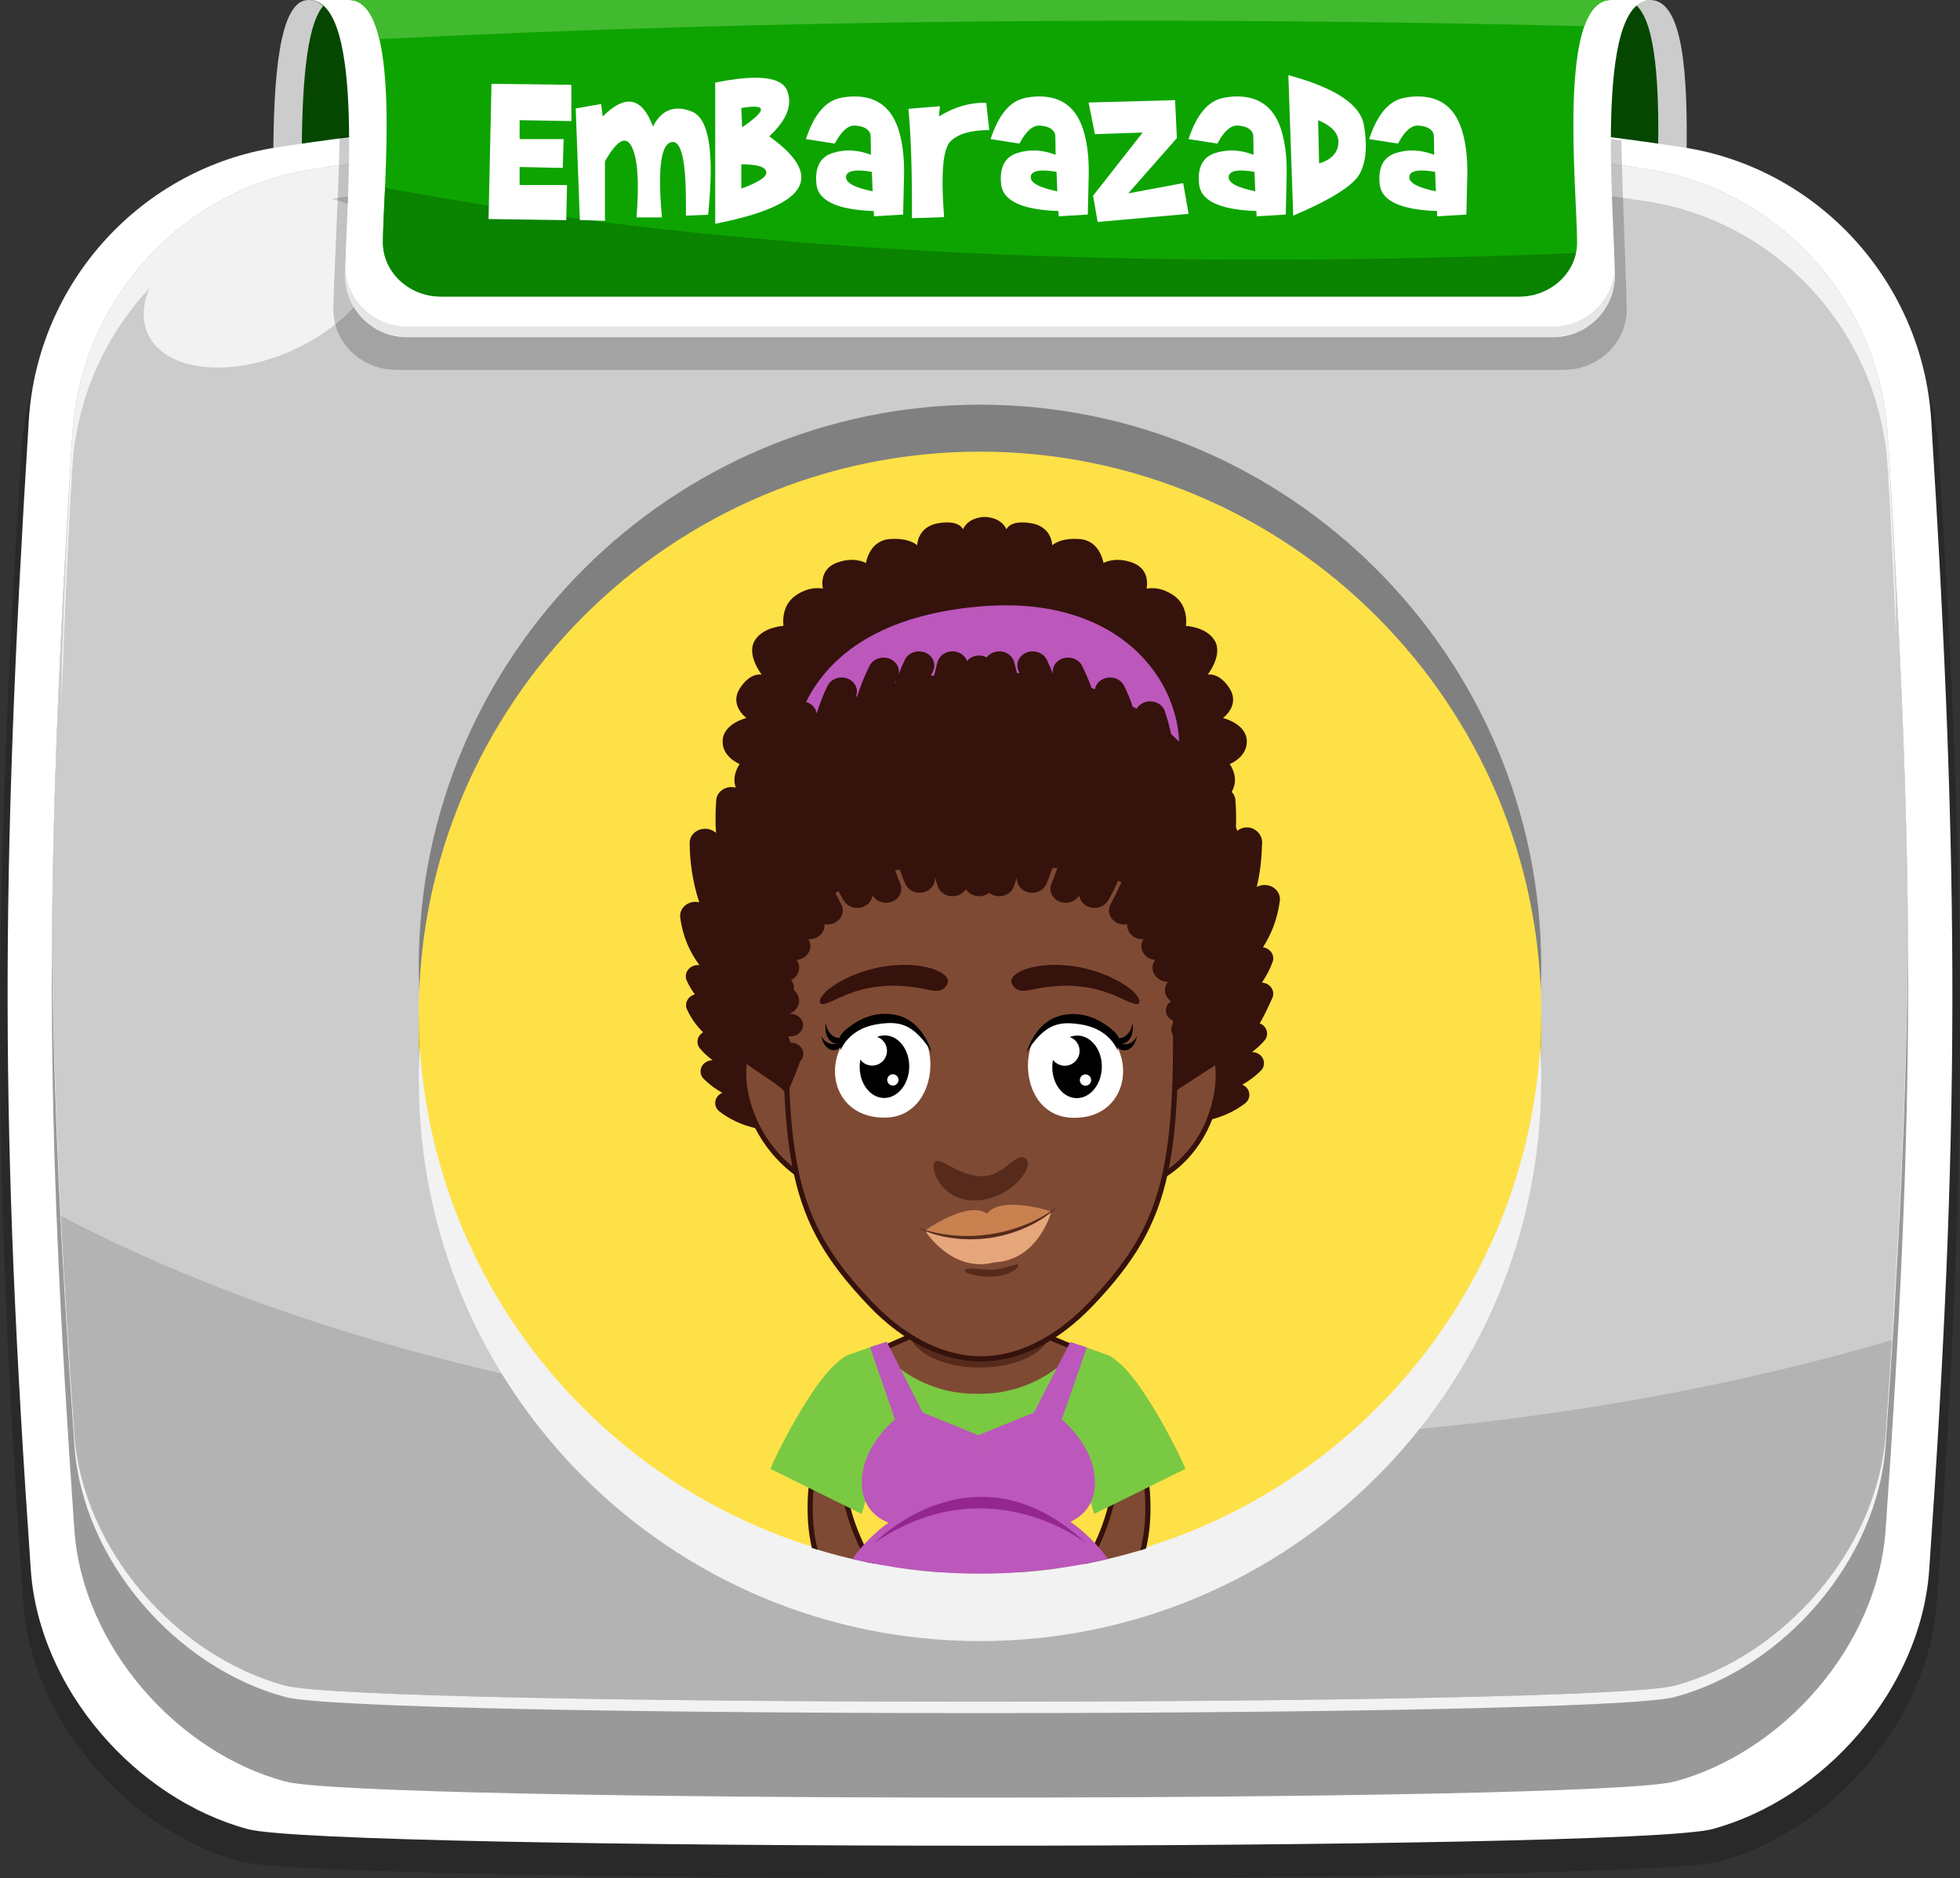 <?xml version="1.0" encoding="utf-8"?>
<!-- Generator: Adobe Illustrator 21.0.0, SVG Export Plug-In . SVG Version: 6.00 Build 0)  -->
<svg version="1.1" id="Capa_1" xmlns="http://www.w3.org/2000/svg" xmlns:xlink="http://www.w3.org/1999/xlink" x="0px" y="0px"
	 viewBox="0 0 169.983 162.934" style="enable-background:new 0 0 169.983 162.934;" xml:space="preserve">
<rect x="0" y="0" width="169.983" height="162.934" fill="#333333" stroke="none"/>
<g>
	<g>
		<g>
			<g>
				<g>
					<path style="fill-rule:evenodd;clip-rule:evenodd;fill:#054700;" d="M26.738,0h116.376c4.294,0,2.98,14.511,2.98,21.766H23.758
						C23.758,14.511,23.024,0,26.738,0z"/>
					<path style="fill-rule:evenodd;clip-rule:evenodd;fill:#CCCCCC;" d="M26.166,13.463c0.028-5.542,0.337-11.222,1.865-12.94
						C27.662,0.185,27.233,0,26.738,0c-2.562,0-3.008,6.902-3.037,13.567C24.511,13.531,25.333,13.496,26.166,13.463z"/>
					<path style="fill-rule:evenodd;clip-rule:evenodd;fill:#CCCCCC;" d="M141.903,0.452c1.76,1.608,1.977,7.244,1.905,12.794
						c0.83,0.028,1.651,0.057,2.463,0.088C146.363,6.743,146.041,0,143.115,0C142.655,0,142.253,0.159,141.903,0.452z"/>
				</g>
				<g>
					<path style="opacity:0.2;fill-rule:evenodd;clip-rule:evenodd;" d="M20.911,161.493c-9.722-2.616-18.169-12.132-18.893-22.498
						c-2.634-37.733-2.687-59.564-0.175-99.701c0.755-12.051,9.874-21.89,21.604-23.69c34.064-5.227,89.025-5.227,123.088,0
						c11.731,1.8,20.85,11.639,21.605,23.69c2.512,40.136,2.458,61.968-0.175,99.701c-0.723,10.364-9.171,19.88-18.893,22.498
						C141.931,163.414,28.051,163.415,20.911,161.493z"/>
					<path style="fill-rule:evenodd;clip-rule:evenodd;fill:#FFFFFF;" d="M21.484,158.67c-9.68-2.616-18.094-12.131-18.814-22.496
						C0.046,98.44-0.006,76.609,2.497,36.472c0.751-12.052,9.831-21.89,21.514-23.69c33.92-5.228,88.043-5.228,121.963,0
						c11.681,1.8,20.763,11.639,21.514,23.69c2.502,40.136,2.447,61.968-0.175,99.702c-0.719,10.363-9.132,19.882-18.812,22.496
						C141.388,160.59,28.595,160.591,21.484,158.67z"/>
					<path style="fill-rule:evenodd;clip-rule:evenodd;fill:#999999;" d="M24.723,154.538c-9.404-2.541-17.575-11.782-18.276-21.853
						c-2.55-36.653-2.6-56.02-0.168-95.007c0.73-11.705,9.552-21.264,20.898-23.012c32.95-5.079,82.679-5.079,115.629,0
						c11.347,1.748,20.169,11.309,20.898,23.012c2.431,38.987,2.377,58.354-0.169,95.007c-0.699,10.067-8.874,19.313-18.275,21.853
						C138.354,156.403,31.63,156.404,24.723,154.538z"/>
					<path style="fill-rule:evenodd;clip-rule:evenodd;fill:#F2F2F2;" d="M4.509,81.456c0.094-12.871,0.684-26.368,1.771-43.778
						c0.73-11.705,9.552-21.264,20.898-23.012c32.95-5.078,82.679-5.078,115.629,0c11.347,1.748,20.169,11.309,20.898,23.012
						c1.085,17.409,1.675,30.906,1.769,43.778c-0.101,13.369-0.746,26.739-1.938,43.898c-0.698,10.066-8.873,19.312-18.276,21.853
						c-6.905,1.866-113.629,1.867-120.536,0c-9.404-2.541-17.575-11.783-18.275-21.853C5.255,108.195,4.608,94.824,4.509,81.456z"/>
					<path style="fill-rule:evenodd;clip-rule:evenodd;fill:#CCCCCC;" d="M4.512,80.972c0.106-12.726,0.694-26.102,1.767-43.294
						c0.73-11.705,9.552-21.264,20.898-23.012c32.95-5.078,82.679-5.078,115.629,0c11.347,1.748,20.169,11.309,20.898,23.012
						c1.071,17.177,1.659,30.545,1.765,43.26c-0.111,13.212-0.756,26.47-1.934,43.428c-0.698,10.067-8.873,19.312-18.276,21.853
						c-6.905,1.866-113.629,1.866-120.536,0c-9.404-2.541-17.575-11.782-18.275-21.853C5.269,107.422,4.624,94.173,4.512,80.972z"/>
					<path style="fill-rule:evenodd;clip-rule:evenodd;fill:#F2F2F2;" d="M28.714,17.242c35.789-4.857,81.629-4.783,114.092,0.221
						c11.347,1.748,20.169,11.307,20.898,23.013c0.269,4.321,0.509,9.194,0.717,14.49c-0.003-1.143-0.012-2.273-0.022-3.388
						c-0.203-5.068-0.435-9.74-0.695-13.899c-0.729-11.706-9.551-21.264-20.898-23.012c-32.95-5.079-82.679-5.079-115.629,0
						C15.831,16.414,7.01,25.97,6.279,37.678c-0.355,5.677-0.656,12.301-0.905,19.59c-0.017,1.331-0.03,2.678-0.042,4.04
						c0.256-7.779,0.572-14.833,0.947-20.831c0.372-5.964,2.845-11.368,6.679-15.467c-0.59,1.384-0.677,2.755-0.139,3.941
						c1.48,3.265,7.116,3.9,12.589,1.419s8.71-7.138,7.231-10.401C31.997,18.55,30.57,17.628,28.714,17.242z"/>
					<path style="fill-rule:evenodd;clip-rule:evenodd;fill:#B3B3B3;" d="M98.243,125.127c-36.913,0-70.089-7.59-92.959-19.657
						c0.302,5.858,0.69,12.078,1.164,18.896c0.701,10.071,8.872,19.312,18.275,21.853c6.907,1.866,113.631,1.866,120.536,0
						c9.403-2.541,17.577-11.786,18.276-21.853c0.195-2.802,0.375-5.503,0.541-8.12C144.96,121.876,122.402,125.127,98.243,125.127z
						"/>
				</g>
				<g>
					<path style="opacity:0.2;fill-rule:evenodd;clip-rule:evenodd;" d="M29.459,11.863c31.953-2.553,82.178-3.516,111.164,0.319
						c0.049,4.146,0.449,12.763,0.449,14.692c0,2.865-2.452,5.209-5.447,5.209H84.992H34.358c-2.996,0-5.447-2.343-5.447-5.209
						C28.911,24.976,29.403,15.937,29.459,11.863z"/>
					<path style="fill-rule:evenodd;clip-rule:evenodd;fill:#FFFFFF;" d="M84.992,29.246H35.284c-2.941,0-5.348-2.406-5.348-5.347
						C29.936,18.847,31.807,0,26.803,0h58.188h58.188c-5.004,0-3.133,18.847-3.133,23.899c0,2.941-2.406,5.347-5.348,5.347H84.992z"
						/>
					<path style="fill-rule:evenodd;clip-rule:evenodd;fill:#0DA401;" d="M84.992,25.726H38.239c-2.767,0-5.03-2.116-5.03-4.703
						C33.209,16.579,34.968,0,30.262,0h54.73h54.729c-4.706,0-2.946,16.579-2.946,21.023c0,2.587-2.264,4.703-5.03,4.703H84.992z"/>
					<path style="fill-rule:evenodd;clip-rule:evenodd;fill:#E6E6E6;" d="M35.284,28.318c-2.845,0-5.188-2.25-5.34-5.059
						c-0.005,0.233-0.008,0.446-0.008,0.64c0,2.941,2.406,5.347,5.348,5.347h49.708h49.707c2.942,0,5.348-2.406,5.348-5.347
						c0-0.194-0.003-0.408-0.008-0.64c-0.151,2.809-2.494,5.059-5.34,5.059H84.992H35.284z"/>
					<path style="fill-rule:evenodd;clip-rule:evenodd;fill:#0A8300;" d="M80.411,21.766c-15.818-0.873-30.678-2.515-44.466-5.014
						c-0.855-0.155-1.706-0.313-2.552-0.475c-0.007,0.176-0.015,0.35-0.023,0.521c-0.081,1.775-0.16,3.276-0.16,4.225
						c0,0.253,0.022,0.501,0.063,0.743c0.384,2.237,2.47,3.96,4.967,3.96h46.753h46.752c2.427,0,4.466-1.629,4.93-3.775
						C116.838,22.759,98.031,22.738,80.411,21.766z"/>
					<path style="fill-rule:evenodd;clip-rule:evenodd;fill:#41BA2F;" d="M32.906,3.396c35.041-1.761,69.847-1.961,104.498-1.127
						C137.902,0.872,138.641,0,139.72,0H30.262C31.608,0,32.425,1.355,32.906,3.396z"/>
				</g>
			</g>
			<g>
				<g>
					<path style="fill-rule:evenodd;clip-rule:evenodd;fill:#808080;" d="M84.992,132.443c26.806,0,48.668-21.862,48.668-48.668
						s-21.862-48.67-48.668-48.67s-48.67,21.864-48.67,48.67S58.187,132.443,84.992,132.443z"/>
					<path style="fill-rule:evenodd;clip-rule:evenodd;fill:#DCB000;" d="M84.992,132.315c-25.88,0-47.032-20.194-48.582-45.683
						c-0.053,0.987-0.088,1.982-0.088,2.986c0,26.884,21.786,48.668,48.67,48.668c26.883,0,48.668-21.784,48.668-48.668
						c0-1.004-0.035-1.998-0.086-2.986C132.025,112.121,110.872,132.315,84.992,132.315z"/>
				</g>
				<g>
					<path style="fill-rule:evenodd;clip-rule:evenodd;fill:#FEE147;" d="M84.992,136.516c26.806,0,48.668-21.862,48.668-48.668
						S111.798,39.18,84.992,39.18s-48.67,21.862-48.67,48.668S58.187,136.516,84.992,136.516z"/>
					<path style="fill-rule:evenodd;clip-rule:evenodd;fill:#F2F2F2;" d="M84.992,136.386c-25.88,0-47.032-20.192-48.582-45.682
						c-0.053,0.987-0.088,1.983-0.088,2.987c0,26.883,21.786,48.668,48.67,48.668c26.883,0,48.668-21.785,48.668-48.668
						c0-1.004-0.035-2-0.086-2.987C132.025,116.194,110.872,136.386,84.992,136.386z"/>
				</g>
			</g>
		</g>
	</g>
	<g>
		<defs>
			<path id="SVGID_1_" d="M84.992,136.516c26.806,0,48.668-21.862,48.668-48.668S111.798,39.18,84.992,39.18
				s-48.67,21.862-48.67,48.668S58.187,136.516,84.992,136.516z"/>
		</defs>
		<clipPath id="SVGID_2_">
			<use xlink:href="#SVGID_1_"  style="overflow:visible;"/>
		</clipPath>
		<g style="clip-path:url(#SVGID_2_);">
			<g>
				<g>
					<g>
						<g id="XMLID_164_">
							
								<rect id="XMLID_165_" x="70.324" y="162.115" transform="matrix(0.117 -0.993 0.993 0.117 -94.46 222.687)" style="fill:#7F4A33;stroke:#35120C;stroke-width:0.45;stroke-linecap:round;stroke-linejoin:round;stroke-miterlimit:10;" width="15.22" height="4.642"/>
						</g>
						<g id="XMLID_162_">
							
								<rect id="XMLID_163_" x="89.648" y="156.826" transform="matrix(0.993 -0.117 0.117 0.993 -18.526 11.831)" style="fill:#7F4A33;stroke:#35120C;stroke-width:0.45;stroke-linecap:round;stroke-linejoin:round;stroke-miterlimit:10;" width="4.642" height="15.22"/>
						</g>
					</g>
					<g id="XMLID_160_">
						
							<path id="XMLID_161_" style="fill:#7F4A33;stroke:#35120C;stroke-width:0.45;stroke-linecap:round;stroke-linejoin:round;stroke-miterlimit:10;" d="
							M96.96,119.476c0,0,7.907,17.364-3.891,21.537l0.359-4.1c0,0,5.525-7.214,2.418-14.661L96.96,119.476z"/>
					</g>
					<g id="XMLID_158_">
						
							<path id="XMLID_159_" style="fill:#7F4A33;stroke:#35120C;stroke-width:0.45;stroke-linecap:round;stroke-linejoin:round;stroke-miterlimit:10;" d="
							M72.857,119.476c0,0-7.907,17.364,3.891,21.537l-0.359-4.1c0,0-5.525-7.214-2.418-14.661L72.857,119.476z"/>
					</g>
					<path style="fill:#7AC943;" d="M74.726,131.329c0,0,2.981-8.564-1.362-13.708c-0.431,0.283-0.802,0.604-1.065,0.852
						c-2.073,1.957-4.999,7.656-5.474,8.951L74.726,131.329z"/>
					<path style="fill:#7AC943;" d="M94.899,131.327c0,0-2.981-8.564,1.362-13.708c0.431,0.283,0.802,0.604,1.065,0.852
						c2.073,1.957,4.999,7.656,5.474,8.951L94.899,131.327z"/>
					<g>
						
							<path style="fill:#7F4A33;stroke:#35120C;stroke-width:0.45;stroke-linecap:round;stroke-linejoin:round;stroke-miterlimit:10;" d="
							M74.236,117.995l7.043-3.092h7.089l7.346,3.085c0,0-5.459,5.052-10.605,5.003C79.964,122.944,74.236,117.995,74.236,117.995z"
							/>
						<path style="fill:#7AC943;" d="M93.672,116.69c0,0-3.023,4.307-8.863,4.218c-5.84,0.089-8.864-4.218-8.864-4.218l-2.588,0.929
							c1.864,3.389,4.416,18.757,4.416,18.757h7.036h7.035c0,0,2.553-15.368,4.417-18.757L93.672,116.69z"/>
					</g>
					<g>
						<path style="fill:#35120C;" d="M69.266,96.953c-0.085-0.532-0.624-0.9-1.21-0.824c-0.017,0.003-1.45,0.176-3.008-0.471
							c0.701,0.137,1.345,0.179,1.86,0.179c0.257,0,0.482-0.01,0.667-0.023c0.567-0.023,1.019-0.449,1.019-0.972
							c0-0.538-0.478-0.973-1.067-0.973c-0.02,0-0.067,0.001-0.139,0.007c-0.438,0.031-1.208,0.031-2.07-0.163
							c0.016-0.089,0.027-0.179,0.027-0.272c0-0.045-0.009-0.088-0.013-0.132c0.388,0.047,0.703,0.058,0.901,0.058
							c0.13,0,0.211-0.004,0.23-0.005c0.589-0.036,1.033-0.5,0.994-1.036c-0.039-0.536-0.557-0.945-1.135-0.906
							c-0.025,0.001-2.415,0.127-3.923-1.65c-0.36-0.425-1.031-0.503-1.497-0.174c-0.466,0.329-0.552,0.94-0.191,1.365
							c0.339,0.399,0.707,0.73,1.088,1.009c-0.249,0.005-0.498,0.085-0.696,0.251c-0.434,0.363-0.464,0.979-0.066,1.375
							c0.507,0.505,1.053,0.898,1.609,1.205c-0.139,0.058-0.268,0.142-0.372,0.256c-0.378,0.412-0.319,1.026,0.134,1.371
							c1.902,1.451,4.048,1.671,5.175,1.671c0.454,0,0.741-0.036,0.78-0.041C68.946,97.979,69.35,97.485,69.266,96.953z"/>
						
							<path style="fill:#7F4A33;stroke:#35120C;stroke-width:0.45;stroke-linecap:round;stroke-linejoin:round;stroke-miterlimit:10;" d="
							M69.321,95.506c0,0-1.394-4.886-3.596-4.886c-2.201,0-1.945,8.463,4.804,12.057L69.321,95.506z"/>
						<path style="fill:#35120C;" d="M109.668,90.255c0.36-0.425,0.275-1.036-0.191-1.365c-0.466-0.329-1.137-0.252-1.498,0.174
							c-1.481,1.745-3.816,1.653-3.927,1.65c-0.593-0.037-1.092,0.371-1.131,0.906c-0.039,0.536,0.406,1,0.994,1.036
							c0.019,0.001,0.1,0.005,0.23,0.005c0.193,0,0.496-0.01,0.869-0.054c0.019,0.135,0.049,0.265,0.097,0.388
							c-0.882,0.206-1.674,0.207-2.121,0.175c-0.072-0.005-0.119-0.007-0.138-0.007c-0.589,0-1.067,0.436-1.067,0.973
							c0,0.537,0.478,0.973,1.067,0.973l-0.029,0c0.181,0.013,0.403,0.023,0.657,0.023c0.504,0,1.138-0.041,1.83-0.175
							c-1.535,0.624-2.962,0.469-2.992,0.465c-0.579-0.074-1.12,0.294-1.204,0.825c-0.085,0.532,0.319,1.025,0.903,1.103
							c0.039,0.005,0.326,0.041,0.781,0.041c1.126,0,3.272-0.22,5.174-1.671c0.452-0.345,0.512-0.959,0.134-1.371
							c-0.105-0.114-0.233-0.198-0.372-0.257c0.555-0.307,1.101-0.7,1.608-1.205c0.398-0.396,0.368-1.012-0.066-1.375
							c-0.198-0.166-0.447-0.246-0.696-0.251C108.96,90.986,109.329,90.655,109.668,90.255z"/>
						
							<path style="fill:#7F4A33;stroke:#35120C;stroke-width:0.45;stroke-linecap:round;stroke-linejoin:round;stroke-miterlimit:10;" d="
							M100.742,95.506c0,0,1.402-5.194,3.604-5.194c2.202,0,2.262,9.356-4.813,12.364L100.742,95.506z"/>
						<path style="fill:#35120C;" d="M84.962,62.535c-11.949,0-19.286,4.185-19.286,17.91c0,4.089-1.474,6.773,0.049,10.175
							c1.369,2.694,2.514,4.308,2.514,4.308s-0.318-18.632,1.247-20.09c0.748-0.695,7.873,1.191,15.476,1.191
							c8.517,0,15.099-1.665,15.726-0.809c1.199,1.638,1.435,11.04,0.944,19.708c0.17-0.166,0.334-0.34,0.494-0.516
							c2.808-4.192,2.143-8.269,2.143-13.968C104.268,66.72,96.911,62.535,84.962,62.535z"/>
						<g>
							<g>
								<path id="XMLID_155_" style="fill-rule:evenodd;clip-rule:evenodd;fill:#562B1C;" d="M91.302,114.797L91.302,114.797
									c0,5.113-12.656,5.113-12.656,0l0,0C78.647,109.684,91.302,109.684,91.302,114.797z"/>
								
									<path style="fill:#7F4A33;stroke:#35120C;stroke-width:0.45;stroke-linecap:round;stroke-linejoin:round;stroke-miterlimit:10;" d="
									M85.059,69.603c0,0,10.863,0,12.102,0c1.239,0,4.309,1.956,4.627,11.808c0.628,19.311-0.199,24.354-7.118,31.652
									c-3.189,3.363-6.555,4.817-9.611,4.817c-2.971,0-6.424-1.454-9.612-4.817c-6.919-7.298-7.746-12.341-7.119-31.652
									c0.32-9.851,3.388-11.808,4.628-11.808C74.195,69.603,85.059,69.603,85.059,69.603z"/>
								<g>
									<g>
										<path style="fill:#35120C;" d="M96.679,86.354c-0.11-0.058-0.304-0.114-0.54-0.204c-0.238-0.087-0.524-0.199-0.86-0.272
											c-0.652-0.2-1.474-0.302-2.276-0.362c-1.619-0.078-3.156,0.257-3.423,0.315c-0.566,0.085-1.367,0.387-1.802-0.466
											c-0.242-0.44,0.197-0.881,0.869-1.169c0.67-0.299,1.569-0.437,2.22-0.475c0.647-0.059,2.062-0.019,3.379,0.32
											c0.327,0.094,0.654,0.173,0.956,0.277c0.3,0.115,0.585,0.224,0.847,0.324c0.504,0.235,0.902,0.444,1.118,0.559
											c0.408,0.28,0.877,0.537,1.178,0.873c0.313,0.321,0.514,0.623,0.476,0.861C98.724,87.419,97.602,86.739,96.679,86.354z"/>
									</g>
								</g>
								<g>
									<g>
										<path style="fill:#35120C;" d="M73.244,86.354c0.11-0.058,0.304-0.114,0.54-0.204c0.239-0.087,0.525-0.199,0.86-0.272
											c0.653-0.2,1.474-0.302,2.276-0.362c1.62-0.078,3.156,0.257,3.425,0.315c0.565,0.085,1.367,0.387,1.802-0.466
											c0.242-0.44-0.197-0.881-0.869-1.169c-0.671-0.299-1.569-0.437-2.22-0.475c-0.648-0.059-2.063-0.019-3.38,0.32
											c-0.327,0.094-0.654,0.173-0.956,0.277c-0.301,0.115-0.585,0.224-0.847,0.324c-0.505,0.235-0.903,0.444-1.118,0.559
											c-0.407,0.28-0.876,0.537-1.178,0.873c-0.313,0.321-0.514,0.623-0.476,0.861C71.199,87.419,72.321,86.739,73.244,86.354z"
											/>
									</g>
								</g>
								<g id="XMLID_136_">
									<g id="XMLID_150_">
										<path id="XMLID_154_" style="fill:#FFFFFF;" d="M76.066,88.369c-5.082,1.344-4.86,8.599,0.661,8.585
											C82.247,96.939,81.979,86.805,76.066,88.369z"/>
										
											<ellipse id="XMLID_153_" transform="matrix(0.021 -1 1 0.021 -17.447 167.268)" cx="76.679" cy="92.542" rx="2.714" ry="2.148"/>
										
											<ellipse id="XMLID_152_" transform="matrix(0.021 -1 1 0.021 -17.109 164.855)" style="fill:#FFFFFF;" cx="75.614" cy="91.163" rx="1.282" ry="1.282"/>
										
											<ellipse id="XMLID_151_" transform="matrix(0.021 -1 1 0.021 -17.878 169.121)" style="fill:#FFFFFF;" cx="77.409" cy="93.688" rx="0.49" ry="0.49"/>
									</g>
									<g id="XMLID_137_">
										<path id="XMLID_149_" style="fill:#FFFFFF;" d="M93.942,88.41c5.021,1.556,4.496,8.795-1.019,8.55
											C87.408,96.714,88.099,86.6,93.942,88.41z"/>
										
											<ellipse id="XMLID_148_" transform="matrix(0.021 -1 1 0.021 -1.11 183.984)" cx="93.381" cy="92.558" rx="2.714" ry="2.148"/>
										
											<ellipse id="XMLID_147_" transform="matrix(0.021 -1 1 0.021 -0.772 181.57)" style="fill:#FFFFFF;" cx="92.317" cy="91.179" rx="1.282" ry="1.282"/>
										
											<ellipse id="XMLID_146_" transform="matrix(0.021 -1 1 0.021 -1.541 185.836)" style="fill:#FFFFFF;" cx="94.111" cy="93.705" rx="0.49" ry="0.49"/>
									</g>
								</g>
								<g>
									<path d="M72.874,91.149c0.344-0.781,0.924-1.368,1.567-1.739s1.349-0.539,2.053-0.621c0.645-0.074,1.307-0.076,1.927,0.164
										c0.971,0.375,1.748,1.306,2.376,2.315c-0.061-0.215-0.14-0.422-0.23-0.62c-0.733-1.622-1.852-2.638-3.669-2.701
										c-0.955-0.033-1.905,0.25-2.752,0.796c-0.395,0.254-0.843,0.564-1.163,0.959c-0.146,0.181-0.158,0.226-0.164,0.492
										C72.814,90.413,72.956,90.963,72.874,91.149z"/>
									<path d="M72.758,90.414c-0.515,0.356-1.245,0.088-1.523-0.559c0.004,0.057,0.015,0.113,0.028,0.168
										c0.092,0.39,0.297,0.746,0.585,0.937c0.288,0.19,0.659,0.196,0.932-0.027c0.234-0.192,0.395-0.579,0.318-0.922
										C73.013,90.147,72.895,90.319,72.758,90.414z"/>
									<path d="M72.824,90.034c-0.587,0.051-1.158-0.576-1.191-1.309c-0.016,0.054-0.025,0.11-0.032,0.167
										c-0.049,0.402,0.016,0.833,0.213,1.158c0.196,0.324,0.531,0.525,0.854,0.466c0.277-0.05,0.554-0.316,0.601-0.668
										C73.145,89.926,72.98,90.02,72.824,90.034z"/>
								</g>
								<g>
									<path d="M96.955,91.168c-0.344-0.781-0.924-1.368-1.567-1.739c-0.643-0.371-1.349-0.539-2.053-0.621
										c-0.645-0.074-1.307-0.076-1.927,0.164c-0.971,0.375-1.748,1.306-2.376,2.315c0.061-0.215,0.14-0.422,0.23-0.62
										c0.733-1.622,1.852-2.638,3.669-2.701c0.955-0.033,1.905,0.25,2.752,0.796c0.395,0.254,0.843,0.564,1.163,0.959
										c0.146,0.181,0.158,0.226,0.164,0.492C97.015,90.431,96.873,90.982,96.955,91.168z"/>
									<path d="M97.071,90.432c0.515,0.356,1.245,0.088,1.523-0.559c-0.004,0.057-0.015,0.113-0.028,0.168
										c-0.092,0.39-0.297,0.746-0.585,0.937c-0.288,0.19-0.659,0.196-0.932-0.027c-0.234-0.192-0.395-0.579-0.318-0.922
										C96.816,90.165,96.934,90.338,97.071,90.432z"/>
									<path d="M97.005,90.052c0.587,0.051,1.158-0.576,1.191-1.309c0.016,0.054,0.025,0.11,0.032,0.167
										c0.049,0.402-0.016,0.833-0.213,1.158c-0.196,0.324-0.531,0.525-0.854,0.466c-0.277-0.05-0.554-0.316-0.601-0.668
										C96.684,89.944,96.849,90.038,97.005,90.052z"/>
								</g>
								<path id="XMLID_157_" style="fill:#562B1C;" d="M81.038,100.836c0.46-0.61,1.833,1.054,3.931,1.19
									c2.098,0.136,3.021-2.09,3.938-1.564c0.917,0.527-0.926,3.407-4.074,3.661C81.685,104.378,80.644,101.36,81.038,100.836z"/>
								<path id="XMLID_156_" style="fill:#562B1C;" d="M88.147,109.689c-0.702,0.155-1.298,0.416-2.035,0.457
									c-0.748,0.04-1.507-0.166-2.243-0.09c-0.203,0.022-0.234,0.27-0.048,0.347c1.17,0.481,3.55,0.565,4.452-0.496
									C88.357,109.808,88.279,109.66,88.147,109.689z"/>
								<g>
									<path style="fill:#C98150;" d="M85.607,105.292c-1.629-1.216-5.382,1.449-5.382,1.449s2.298,3.725,6.014,2.754
										c3.837-0.165,4.938-4.401,4.938-4.401S86.807,103.65,85.607,105.292z"/>
									<path style="fill:#562B1C;" d="M91.632,104.757c0,0-0.036,0.034-0.103,0.097c-0.068,0.063-0.165,0.158-0.294,0.272
										c-0.123,0.12-0.297,0.243-0.492,0.39c-0.099,0.071-0.201,0.156-0.317,0.226c-0.114,0.074-0.237,0.148-0.364,0.228
										c-0.064,0.04-0.129,0.08-0.195,0.121c-0.069,0.037-0.138,0.075-0.21,0.113c-0.143,0.076-0.292,0.151-0.445,0.23
										c-0.154,0.076-0.318,0.142-0.483,0.217c-0.165,0.074-0.336,0.146-0.514,0.205c-0.178,0.062-0.358,0.125-0.541,0.188
										c-0.183,0.063-0.375,0.108-0.566,0.158c-0.096,0.025-0.192,0.05-0.288,0.075c-0.097,0.024-0.196,0.04-0.294,0.06
										c-0.197,0.038-0.394,0.076-0.592,0.114c-0.199,0.021-0.397,0.043-0.595,0.064c-0.098,0.009-0.192,0.023-0.292,0.029
										c-0.101,0.005-0.201,0.009-0.301,0.014c-0.2,0.008-0.4,0.02-0.594,0.015c-0.193-0.007-0.385-0.014-0.573-0.021
										c-0.188-0.003-0.372-0.023-0.552-0.045c-0.18-0.022-0.355-0.037-0.525-0.065c-0.17-0.031-0.335-0.058-0.493-0.089
										c-0.079-0.016-0.157-0.031-0.233-0.046c-0.076-0.02-0.15-0.039-0.222-0.058c-0.145-0.039-0.284-0.073-0.415-0.111
										c-0.132-0.033-0.253-0.084-0.368-0.122c-0.114-0.041-0.222-0.078-0.32-0.115c-0.049-0.019-0.096-0.035-0.14-0.054
										c-0.044-0.02-0.086-0.039-0.125-0.058c-0.159-0.072-0.28-0.135-0.364-0.174c-0.083-0.041-0.127-0.062-0.127-0.062
										l0.014-0.036c0,0,0.185,0.063,0.509,0.172c0.04,0.014,0.083,0.028,0.128,0.043c0.045,0.015,0.093,0.025,0.143,0.039
										c0.1,0.026,0.208,0.054,0.323,0.084c0.229,0.067,0.495,0.111,0.783,0.166c0.072,0.014,0.146,0.028,0.221,0.042
										c0.076,0.01,0.153,0.019,0.231,0.029c0.157,0.02,0.319,0.04,0.486,0.061c0.167,0.018,0.34,0.024,0.516,0.037
										c0.176,0.01,0.356,0.027,0.539,0.023c0.183,0.001,0.37,0.002,0.558,0.002c0.189-0.002,0.379-0.019,0.571-0.028
										c0.096-0.005,0.192-0.011,0.289-0.016c0.097-0.006,0.193-0.022,0.29-0.032c0.193-0.023,0.388-0.047,0.582-0.07
										c0.192-0.035,0.385-0.07,0.576-0.104c0.096-0.018,0.192-0.032,0.286-0.054c0.094-0.023,0.188-0.046,0.281-0.069
										c0.186-0.048,0.373-0.087,0.554-0.141c0.18-0.056,0.358-0.112,0.533-0.167c0.177-0.05,0.343-0.119,0.509-0.181
										c0.164-0.064,0.328-0.12,0.482-0.187c0.153-0.069,0.302-0.136,0.446-0.201c0.072-0.032,0.143-0.064,0.213-0.096
										c0.067-0.036,0.134-0.071,0.199-0.105c0.259-0.137,0.5-0.258,0.699-0.389c0.101-0.062,0.196-0.121,0.284-0.175
										c0.044-0.028,0.087-0.052,0.125-0.079c0.038-0.028,0.075-0.054,0.11-0.079c0.278-0.201,0.437-0.315,0.437-0.315
										L91.632,104.757z"/>
									<g>
										<path style="fill:#E6A67B;" d="M90.999,105.289c-0.085,0.062-0.177,0.129-0.275,0.2c-0.099,0.07-0.201,0.153-0.318,0.222
											c-0.115,0.072-0.238,0.145-0.366,0.222c-0.064,0.039-0.129,0.078-0.196,0.118c-0.069,0.036-0.139,0.072-0.21,0.11
											c-0.144,0.073-0.293,0.148-0.446,0.225c-0.154,0.074-0.318,0.139-0.483,0.211c-0.165,0.071-0.335,0.143-0.513,0.2
											c-0.177,0.061-0.357,0.122-0.54,0.184c-0.183,0.061-0.373,0.105-0.564,0.155c-0.095,0.025-0.191,0.049-0.287,0.074
											c-0.096,0.024-0.195,0.039-0.292,0.059c-0.196,0.037-0.393,0.075-0.589,0.113c-0.198,0.022-0.396,0.043-0.593,0.065
											c-0.098,0.009-0.192,0.024-0.292,0.029c-0.1,0.005-0.2,0.009-0.299,0.014c-0.198,0.008-0.396,0.021-0.59,0.017
											c-0.193-0.006-0.383-0.012-0.57-0.017c-0.187-0.002-0.37-0.021-0.549-0.041c-0.179-0.021-0.354-0.034-0.524-0.06
											c-0.169-0.029-0.334-0.055-0.492-0.084c-0.079-0.015-0.157-0.029-0.233-0.043c-0.075-0.019-0.15-0.037-0.222-0.055
											c-0.145-0.037-0.284-0.069-0.415-0.105c-0.132-0.032-0.253-0.081-0.367-0.118c-0.114-0.039-0.221-0.076-0.32-0.11
											c-0.049-0.018-0.097-0.032-0.141-0.05c-0.017-0.007-0.032-0.014-0.048-0.02c0.324,0.486,2.544,3.586,5.973,2.691
											c3.538-0.152,4.749-3.765,4.917-4.328c-0.012,0.011-0.024,0.02-0.037,0.031C91.083,105.23,91.041,105.258,90.999,105.289z
											"/>
									</g>
								</g>
							</g>
						</g>
						<g>
							<g>
								<path style="fill:#35120C;" d="M108.126,64.205c-0.101-1.46-2.063-1.92-2.063-1.92s1.495-1.076,0.592-2.536
									c-0.904-1.459-1.915-1.229-1.915-1.229s1.329-1.69,0.623-2.919c-0.707-1.229-2.512-1.306-2.512-1.306
									s0.279-1.69-1.022-2.612c-1.3-0.922-2.395-0.614-2.395-0.614s0.404-1.613-1.146-2.228c-1.55-0.615-2.588,0-2.588,0
									s-0.275-1.921-2.019-2.074c-1.745-0.153-2.428,0.538-2.428,0.538s0.011-1.613-1.843-1.921
									c-1.853-0.308-2.126,0.538-2.126,0.538s-0.303-0.901-1.606-1.055v-0.02c-0.083-0.004-0.16-0.002-0.237-0.001
									c-0.013,0-0.028,0-0.041,0c-0.013,0-0.028,0-0.041,0c-0.077-0.001-0.154-0.003-0.237,0.001v0.02
									c-1.302,0.154-1.606,1.055-1.606,1.055s-0.272-0.845-2.126-0.538c-1.853,0.307-1.843,1.921-1.843,1.921
									s-0.684-0.691-2.428-0.538C75.376,46.919,75.1,48.84,75.1,48.84s-1.039-0.615-2.588,0c-1.549,0.615-1.146,2.228-1.146,2.228
									s-1.095-0.308-2.396,0.614c-1.3,0.922-1.021,2.612-1.021,2.612s-1.805,0.077-2.512,1.306
									c-0.707,1.229,0.622,2.919,0.622,2.919s-1.011-0.23-1.914,1.229c-0.904,1.46,0.591,2.536,0.591,2.536
									s-1.961,0.461-2.062,1.92c-0.1,1.46,1.471,2.074,1.471,2.074c-1.578,2.459,1.499,3.925,1.499,3.925l3.086,2.52h16.391h0.556
									h16.391l3.086-2.52c0,0,3.077-1.466,1.499-3.925C106.655,66.28,108.226,65.665,108.126,64.205z"/>
							</g>
							<g>
								<path style="fill:#BC57BC;" d="M68.596,68.093c0,0-2.028-13.763,16.173-15.468c18.202-1.705,21.229,15.705,13.575,18.758
									C98.344,71.383,78.24,77.48,68.596,68.093z"/>
							</g>
							<polygon style="fill:#6B341D;" points="108.114,76.034 108.765,76.034 109.448,76.033 							"/>
						</g>
						<path style="fill:#35120C;" d="M109.822,76.779c-0.301-0.033-0.587,0.032-0.829,0.162c0.306-1.296,0.434-2.546,0.448-3.605
							c0.013-0.074,0.023-0.148,0.023-0.226c0-0.737-0.597-1.334-1.334-1.334c-0.314,0-0.598,0.113-0.826,0.294
							c-0.04-0.102-0.074-0.204-0.116-0.305c0.029-0.744,0.019-1.526-0.045-2.358c-0.052-0.67-0.698-1.177-1.425-1.128
							c-0.095,0.006-0.187,0.022-0.276,0.045c-0.212-0.344-0.435-0.683-0.668-1.018c-0.05-0.681-0.133-1.381-0.265-2.102
							c-0.121-0.662-0.807-1.11-1.535-0.999c-0.227,0.035-0.427,0.124-0.596,0.245c-0.262-0.26-0.532-0.516-0.812-0.765
							c-0.144-0.66-0.315-1.323-0.545-1.991c-0.221-0.641-0.974-0.997-1.673-0.796c-0.347,0.1-0.617,0.317-0.776,0.589
							c-0.109-0.065-0.227-0.124-0.338-0.187c-0.207-0.61-0.451-1.216-0.748-1.814c-0.303-0.612-1.091-0.884-1.765-0.607
							c-0.422,0.174-0.696,0.524-0.765,0.912c-0.096-0.035-0.187-0.074-0.285-0.108c-0.236-0.647-0.507-1.291-0.829-1.929
							c-0.307-0.61-1.099-0.878-1.769-0.597c-0.565,0.237-0.857,0.788-0.751,1.322c-0.164-0.415-0.338-0.83-0.536-1.243
							c-0.295-0.616-1.083-0.897-1.756-0.629c-0.675,0.268-0.985,0.985-0.69,1.601c0.031,0.064,0.056,0.129,0.086,0.193
							c-0.079-0.007-0.154-0.017-0.233-0.023c-0.131-0.552-0.227-0.893-0.247-0.964c-0.187-0.649-0.916-1.04-1.628-0.868
							c-0.317,0.076-0.573,0.253-0.748,0.48c-0.194-0.1-0.414-0.162-0.652-0.162c-0.429,0-0.807,0.188-1.051,0.476
							c-0.138-0.377-0.473-0.686-0.926-0.794c-0.714-0.172-1.442,0.219-1.628,0.868c-0.023,0.08-0.141,0.497-0.297,1.18
							c-0.095,0.013-0.191,0.025-0.286,0.039c0.063-0.141,0.122-0.283,0.19-0.424c0.295-0.616-0.015-1.333-0.691-1.601
							c-0.672-0.268-1.461,0.013-1.755,0.629c-0.198,0.415-0.373,0.83-0.537,1.246c0.108-0.534-0.184-1.087-0.751-1.325
							c-0.67-0.281-1.461-0.013-1.769,0.597c-0.438,0.869-0.79,1.75-1.072,2.633c-0.041,0.018-0.083,0.036-0.124,0.053
							c0.265-0.601-0.029-1.292-0.683-1.562c-0.673-0.279-1.461-0.005-1.765,0.607c-0.394,0.795-0.704,1.604-0.942,2.417
							c-0.065-0.455-0.408-0.857-0.919-1.004c-0.702-0.202-1.451,0.154-1.673,0.796c-0.399,1.156-0.649,2.302-0.801,3.431
							c-0.021,0.022-0.044,0.042-0.064,0.064c-0.098-0.491-0.517-0.897-1.088-0.984c-0.734-0.113-1.414,0.336-1.536,0.999
							c-0.223,1.214-0.318,2.372-0.318,3.471c-0.223-0.224-0.535-0.374-0.891-0.397c-0.741-0.049-1.373,0.458-1.424,1.128
							c-0.079,1.017-0.079,1.963-0.022,2.848c-0.242-0.223-0.576-0.361-0.947-0.361h-0.001c-0.736,0-1.333,0.545-1.334,1.216
							c-0.003,1.453,0.224,3.322,0.828,5.159c-0.152-0.034-0.312-0.048-0.477-0.03c-0.731,0.078-1.255,0.682-1.17,1.35
							c0.212,1.65,0.833,3.012,1.665,4.134c-0.172-0.018-0.35-0.002-0.521,0.062c-0.545,0.204-0.806,0.772-0.583,1.27
							c0.198,0.441,0.438,0.841,0.71,1.206c-0.034,0.009-0.069,0.015-0.102,0.028c-0.546,0.204-0.807,0.772-0.583,1.27
							c0.881,1.963,2.591,3.129,4.287,3.823c0.382,0.92,3.897,2.671,4.376,3.548c0,0,1.163-2.742,1.116-2.82
							c0.184-0.169,0.302-0.399,0.31-0.656c0.017-0.537-0.447-0.985-1.036-1c-0.003,0-0.028-0.001-0.07-0.003
							c-0.069-0.176-0.138-0.365-0.205-0.562c0.099,0.006,0.167,0.008,0.19,0.008c0.011,0,0.02,0.001,0.031,0.001
							c0.575,0,1.05-0.418,1.066-0.946c0.016-0.537-0.448-0.985-1.037-1.001c-0.005,0-0.07-0.003-0.161-0.009
							c0.417-0.145,0.746-0.476,0.837-0.905c0.094-0.445-0.095-0.876-0.447-1.152c0.011-0.061,0.019-0.123,0.019-0.187
							c0-0.259-0.094-0.493-0.245-0.68c0.333-0.165,0.587-0.456,0.67-0.821c0.076-0.334-0.008-0.663-0.201-0.925
							c0.421-0.04,0.817-0.253,1.036-0.619c0.229-0.385,0.204-0.831-0.018-1.185c0.027,0.001,0.054,0.008,0.081,0.008
							c0.318,0,0.637-0.103,0.893-0.312c0.321-0.264,0.463-0.637,0.432-1.001c0.083,0.015,0.164,0.035,0.25,0.035
							c0.066,0,0.133-0.005,0.2-0.014c0.729-0.1,1.231-0.719,1.121-1.384c-0.034-0.204-0.098-0.323-0.24-0.584
							c-0.124-0.228-0.253-0.477-0.383-0.737c0.089-0.061,0.18-0.121,0.27-0.179c0.273,0.545,0.488,0.898,0.584,1.007
							c0.263,0.298,0.649,0.452,1.039,0.452c0.294,0,0.59-0.088,0.837-0.27c0.292-0.215,0.454-0.52,0.485-0.836
							c0.234,0.409,0.686,0.66,1.171,0.66c0.169,0,0.34-0.029,0.506-0.091c0.681-0.255,1.007-0.966,0.728-1.587
							c-0.009-0.02-0.191-0.436-0.441-1.145c0.136-0.02,0.271-0.036,0.405-0.053c0.254,0.724,0.448,1.168,0.484,1.249
							c0.211,0.471,0.709,0.757,1.235,0.757c0.167,0,0.337-0.029,0.502-0.09c0.577-0.214,0.896-0.755,0.814-1.294
							c0.081,0.276,0.167,0.552,0.259,0.827c0.175,0.524,0.704,0.862,1.275,0.862c0.13,0,0.261-0.017,0.39-0.053
							c0.341-0.095,0.607-0.305,0.77-0.567c0.229,0.369,0.658,0.62,1.156,0.62c0.332,0,0.632-0.115,0.866-0.298
							c0.137,0.108,0.298,0.194,0.483,0.246c0.13,0.036,0.261,0.053,0.39,0.053c0.571,0,1.1-0.337,1.275-0.862
							c0.092-0.274,0.178-0.549,0.259-0.825c-0.081,0.537,0.237,1.077,0.813,1.292c0.165,0.062,0.336,0.091,0.504,0.091
							c0.525,0,1.024-0.286,1.235-0.757c0.038-0.086,0.255-0.581,0.532-1.388c0.139-0.001,0.279,0,0.421,0.003
							c-0.283,0.829-0.496,1.315-0.505,1.336c-0.279,0.621,0.046,1.331,0.728,1.586c0.166,0.062,0.337,0.091,0.506,0.091
							c0.486,0,0.937-0.251,1.171-0.659c0.032,0.316,0.193,0.621,0.485,0.835c0.247,0.182,0.543,0.27,0.837,0.27
							c0.389,0,0.775-0.155,1.039-0.452c0.141-0.159,0.538-0.845,1.004-1.905c0.1,0.04,0.202,0.084,0.303,0.127
							c-0.284,0.626-0.569,1.197-0.834,1.686c-0.143,0.262-0.208,0.382-0.242,0.588c-0.107,0.664,0.396,1.283,1.125,1.381
							c0.066,0.009,0.132,0.013,0.197,0.013c0.086,0,0.167-0.021,0.25-0.035c-0.032,0.364,0.111,0.737,0.432,1.001
							c0.255,0.209,0.574,0.312,0.892,0.312c0.028,0,0.055-0.006,0.082-0.008c-0.222,0.354-0.248,0.8-0.019,1.185
							c0.218,0.366,0.614,0.578,1.036,0.619c-0.193,0.262-0.276,0.591-0.2,0.925c0.13,0.575,0.685,0.97,1.305,0.97
							c0.002,0,0.004-0.001,0.005-0.001c-0.24,0.296-0.334,0.685-0.211,1.065c0.085,0.262,0.258,0.478,0.481,0.63
							c-0.25,0.16-0.427,0.414-0.455,0.713c-0.045,0.483,0.307,0.911,0.808,1.024c-0.146,0.124-0.256,0.286-0.308,0.475
							c-0.143,0.522,0.206,1.05,0.778,1.18c0.092,0.021,0.192,0.039,0.293,0.057c-0.244,1.432-0.396,3.369-0.808,4.38l4.39-2.859
							c0,0,1.078-0.542,2.174-1.791c0.767-1.06,1.281-2.076,1.908-3.469c0.224-0.497-0.037-1.066-0.583-1.27
							c-0.106-0.04-0.216-0.058-0.325-0.065c0.364-0.525,0.684-1.117,0.933-1.801c0.186-0.51-0.117-1.061-0.677-1.23
							c-0.054-0.016-0.109-0.025-0.163-0.033c0.714-1.107,1.258-2.439,1.464-4.04C111.077,77.461,110.554,76.857,109.822,76.779z
							 M77.645,59.262c-0.014,0.004-0.027,0.008-0.041,0.011c0.044-0.096,0.088-0.191,0.134-0.286
							C77.705,59.079,77.677,59.17,77.645,59.262z M94.328,75.799c0.021-0.061,0.041-0.121,0.062-0.185
							c0.006,0.001,0.013,0.002,0.019,0.004C94.381,75.68,94.354,75.74,94.328,75.799z"/>
					</g>
					<g>
						<path style="fill:#29ABE2;" d="M75.82,140.054l9.274,0.848v7.808l-1.097,15.786c0,0-4.488,1.188-9.972,0
							C74.025,164.496,74.723,143.562,75.82,140.054z"/>
						<path style="fill:#29ABE2;" d="M94.368,140.054l-9.274,0.848v7.808l1.097,15.786c0,0,4.487,1.188,9.972,0
							C96.163,164.496,95.465,143.562,94.368,140.054z"/>
					</g>
					<g>
						<path style="fill:#BC57BC;" d="M77.617,123.141c0,0-3.124,2.454-2.859,5.865c0.241,3.102,3.469,3.398,3.469,3.398l6.649-0.026
							l-0.027-7.873l-4.826-1.971l-3.13-6.151l-1.432,0.483L77.617,123.141z"/>
						<path style="fill:#BC57BC;" d="M92.081,123.141c0,0,3.124,2.454,2.859,5.865c-0.241,3.102-3.469,3.398-3.469,3.398
							l-6.649-0.026l0.027-7.873l4.826-1.971l3.148-6.126l1.432,0.483L92.081,123.141z"/>
						
							<ellipse transform="matrix(1 -0.004 0.004 1 -0.565 0.337)" style="fill:#BC57BC;" cx="84.991" cy="143.12" rx="13.601" ry="13.588"/>
						<path style="fill:#93278F;" d="M75.835,133.843c0,0,8.692-8.987,18.319,0C94.155,133.843,85.664,127.102,75.835,133.843z"/>
					</g>
				</g>
			</g>
		</g>
	</g>
	<g>
		<g>
			<path style="fill:#FFFFFF;" d="M49.547,7.358l0.01,3.145l-4.492-0.078v1.641h3.818l-0.078,2.5l-3.74-0.078v1.563h4.111
				l-0.068,3.047l-6.738-0.098l0.254-11.729L49.547,7.358z"/>
			<path style="fill:#FFFFFF;" d="M52.135,9.019l0.137,1.094c0.853-0.866,1.611-1.299,2.275-1.299c0.853,0,1.546,0.72,2.08,2.158
				c0.541-1.035,1.264-1.553,2.168-1.553c0.379,0,0.785,0.088,1.221,0.264c1.082,0.437,1.621,2.132,1.621,5.088
				c0,1.106-0.074,2.393-0.225,3.857l-1.924,0.078c0-0.403,0-0.784,0-1.143c0-3.496-0.375-5.244-1.127-5.244
				c-0.746,0-1.119,1.152-1.119,3.457c0,0.866,0.057,1.895,0.166,3.086h-2.207c0.078-0.964,0.117-1.829,0.117-2.598
				c0-1.621-0.169-2.786-0.508-3.496c-0.183-0.378-0.4-0.566-0.654-0.566c-0.449,0-1.013,0.596-1.689,1.787v5.166l-2.178-0.068
				l-0.361-9.678L52.135,9.019z"/>
			<path style="fill:#FFFFFF;" d="M62.027,19.409V7.163c1.395-0.28,2.559-0.42,3.496-0.42c1.543,0,2.461,0.381,2.754,1.143
				c0.111,0.286,0.166,0.583,0.166,0.889c0,0.964-0.576,1.982-1.729,3.057c1.855,1.321,2.783,2.507,2.783,3.555
				C69.498,17.098,67.008,18.439,62.027,19.409z M64.293,9.37l0.068,1.68c1.088-0.749,1.631-1.263,1.631-1.543
				c0-0.169-0.197-0.254-0.596-0.254C65.123,9.253,64.756,9.292,64.293,9.37z M64.293,14.253v2.109
				c1.445-0.527,2.168-0.989,2.168-1.387C66.461,14.494,65.738,14.253,64.293,14.253z"/>
			<path style="fill:#FFFFFF;" d="M72.828,8.511c0.438-0.098,0.863-0.146,1.279-0.146c2.02,0,3.318,1.048,3.896,3.145
				c0.301,1.087,0.434,2.337,0.4,3.75l-0.078,3.35l-2.529,0.156l-0.02-0.459c-3.176-0.11-4.834-0.892-4.971-2.344
				c-0.02-0.208-0.029-0.361-0.029-0.459c0-1.185,0.477-1.927,1.426-2.227c0.477-0.149,0.947-0.225,1.416-0.225
				c0.625,0,1.264,0.127,1.914,0.381c-0.006-1.12-0.02-1.712-0.039-1.777c-0.129-0.449-0.563-0.703-1.299-0.762
				c-0.625-0.052-1.223,0.469-1.797,1.563l-2.5-0.391C70.576,9.982,71.553,8.797,72.828,8.511z M74.449,14.79
				c-0.684,0-1.041,0.179-1.074,0.537c-0.051,0.521,0.717,0.944,2.305,1.27l-0.068-1.689C75.156,14.829,74.77,14.79,74.449,14.79z"
				/>
			<path style="fill:#FFFFFF;" d="M79.088,18.931c0.02-3.961-0.08-7.125-0.303-9.492l2.734-0.225l-0.088,0.889
				c1.342-0.833,2.709-1.228,4.102-1.182l0.264,2.363c-1.602,0-2.727,0.332-3.379,0.995c-0.449,0.462-0.674,1.635-0.674,3.521
				c0,0.858,0.047,1.869,0.137,3.033L79.088,18.931z"/>
			<path style="fill:#FFFFFF;" d="M88.844,8.511c0.438-0.098,0.863-0.146,1.279-0.146c2.02,0,3.318,1.048,3.896,3.145
				c0.301,1.087,0.434,2.337,0.4,3.75l-0.078,3.35l-2.529,0.156l-0.02-0.459c-3.176-0.11-4.834-0.892-4.971-2.344
				c-0.02-0.208-0.029-0.361-0.029-0.459c0-1.185,0.477-1.927,1.426-2.227c0.477-0.149,0.947-0.225,1.416-0.225
				c0.625,0,1.264,0.127,1.914,0.381c-0.006-1.12-0.02-1.712-0.039-1.777c-0.129-0.449-0.563-0.703-1.299-0.762
				c-0.625-0.052-1.223,0.469-1.797,1.563l-2.5-0.391C86.592,9.982,87.568,8.797,88.844,8.511z M90.465,14.79
				c-0.684,0-1.041,0.179-1.074,0.537c-0.051,0.521,0.717,0.944,2.305,1.27l-0.068-1.689C91.172,14.829,90.785,14.79,90.465,14.79z"
				/>
			<path style="fill:#FFFFFF;" d="M101.91,8.687l0.156,3.291l-4.219,4.795l4.766-0.889l0.469,2.666l-7.891,0.703l-0.391-2.275
				l4.297-5.479l-4.141,0.137L94.41,8.892L101.91,8.687z"/>
			<path style="fill:#FFFFFF;" d="M106.012,8.511c0.438-0.098,0.863-0.146,1.279-0.146c2.02,0,3.318,1.048,3.896,3.145
				c0.301,1.087,0.434,2.337,0.4,3.75l-0.078,3.35l-2.529,0.156l-0.02-0.459c-3.176-0.11-4.834-0.892-4.971-2.344
				c-0.02-0.208-0.029-0.361-0.029-0.459c0-1.185,0.477-1.927,1.426-2.227c0.477-0.149,0.947-0.225,1.416-0.225
				c0.625,0,1.264,0.127,1.914,0.381c-0.006-1.12-0.02-1.712-0.039-1.777c-0.129-0.449-0.563-0.703-1.299-0.762
				c-0.625-0.052-1.223,0.469-1.797,1.563l-2.5-0.391C103.76,9.982,104.736,8.797,106.012,8.511z M107.633,14.79
				c-0.684,0-1.041,0.179-1.074,0.537c-0.051,0.521,0.717,0.944,2.305,1.27l-0.068-1.689C108.34,14.829,107.953,14.79,107.633,14.79
				z"/>
			<path style="fill:#FFFFFF;" d="M112.154,18.706l-0.42-12.188c4.037,1.094,6.219,2.526,6.543,4.297
				c0.117,0.638,0.176,1.25,0.176,1.836c0,0.944-0.168,1.738-0.508,2.383C117.398,16.076,115.469,17.3,112.154,18.706z
				 M114.313,10.425l0.088,3.75c1.043-0.313,1.6-0.886,1.67-1.719C116.143,11.623,115.557,10.945,114.313,10.425z"/>
			<path style="fill:#FFFFFF;" d="M121.676,8.511c0.438-0.098,0.863-0.146,1.279-0.146c2.02,0,3.318,1.048,3.896,3.145
				c0.301,1.087,0.434,2.337,0.4,3.75l-0.078,3.35l-2.529,0.156l-0.02-0.459c-3.176-0.11-4.834-0.892-4.971-2.344
				c-0.02-0.208-0.029-0.361-0.029-0.459c0-1.185,0.477-1.927,1.426-2.227c0.477-0.149,0.947-0.225,1.416-0.225
				c0.625,0,1.264,0.127,1.914,0.381c-0.006-1.12-0.02-1.712-0.039-1.777c-0.129-0.449-0.563-0.703-1.299-0.762
				c-0.625-0.052-1.223,0.469-1.797,1.563l-2.5-0.391C119.424,9.982,120.4,8.797,121.676,8.511z M123.297,14.79
				c-0.684,0-1.041,0.179-1.074,0.537c-0.051,0.521,0.717,0.944,2.305,1.27l-0.068-1.689
				C124.004,14.829,123.617,14.79,123.297,14.79z"/>
		</g>
	</g>
</g>
</svg>
